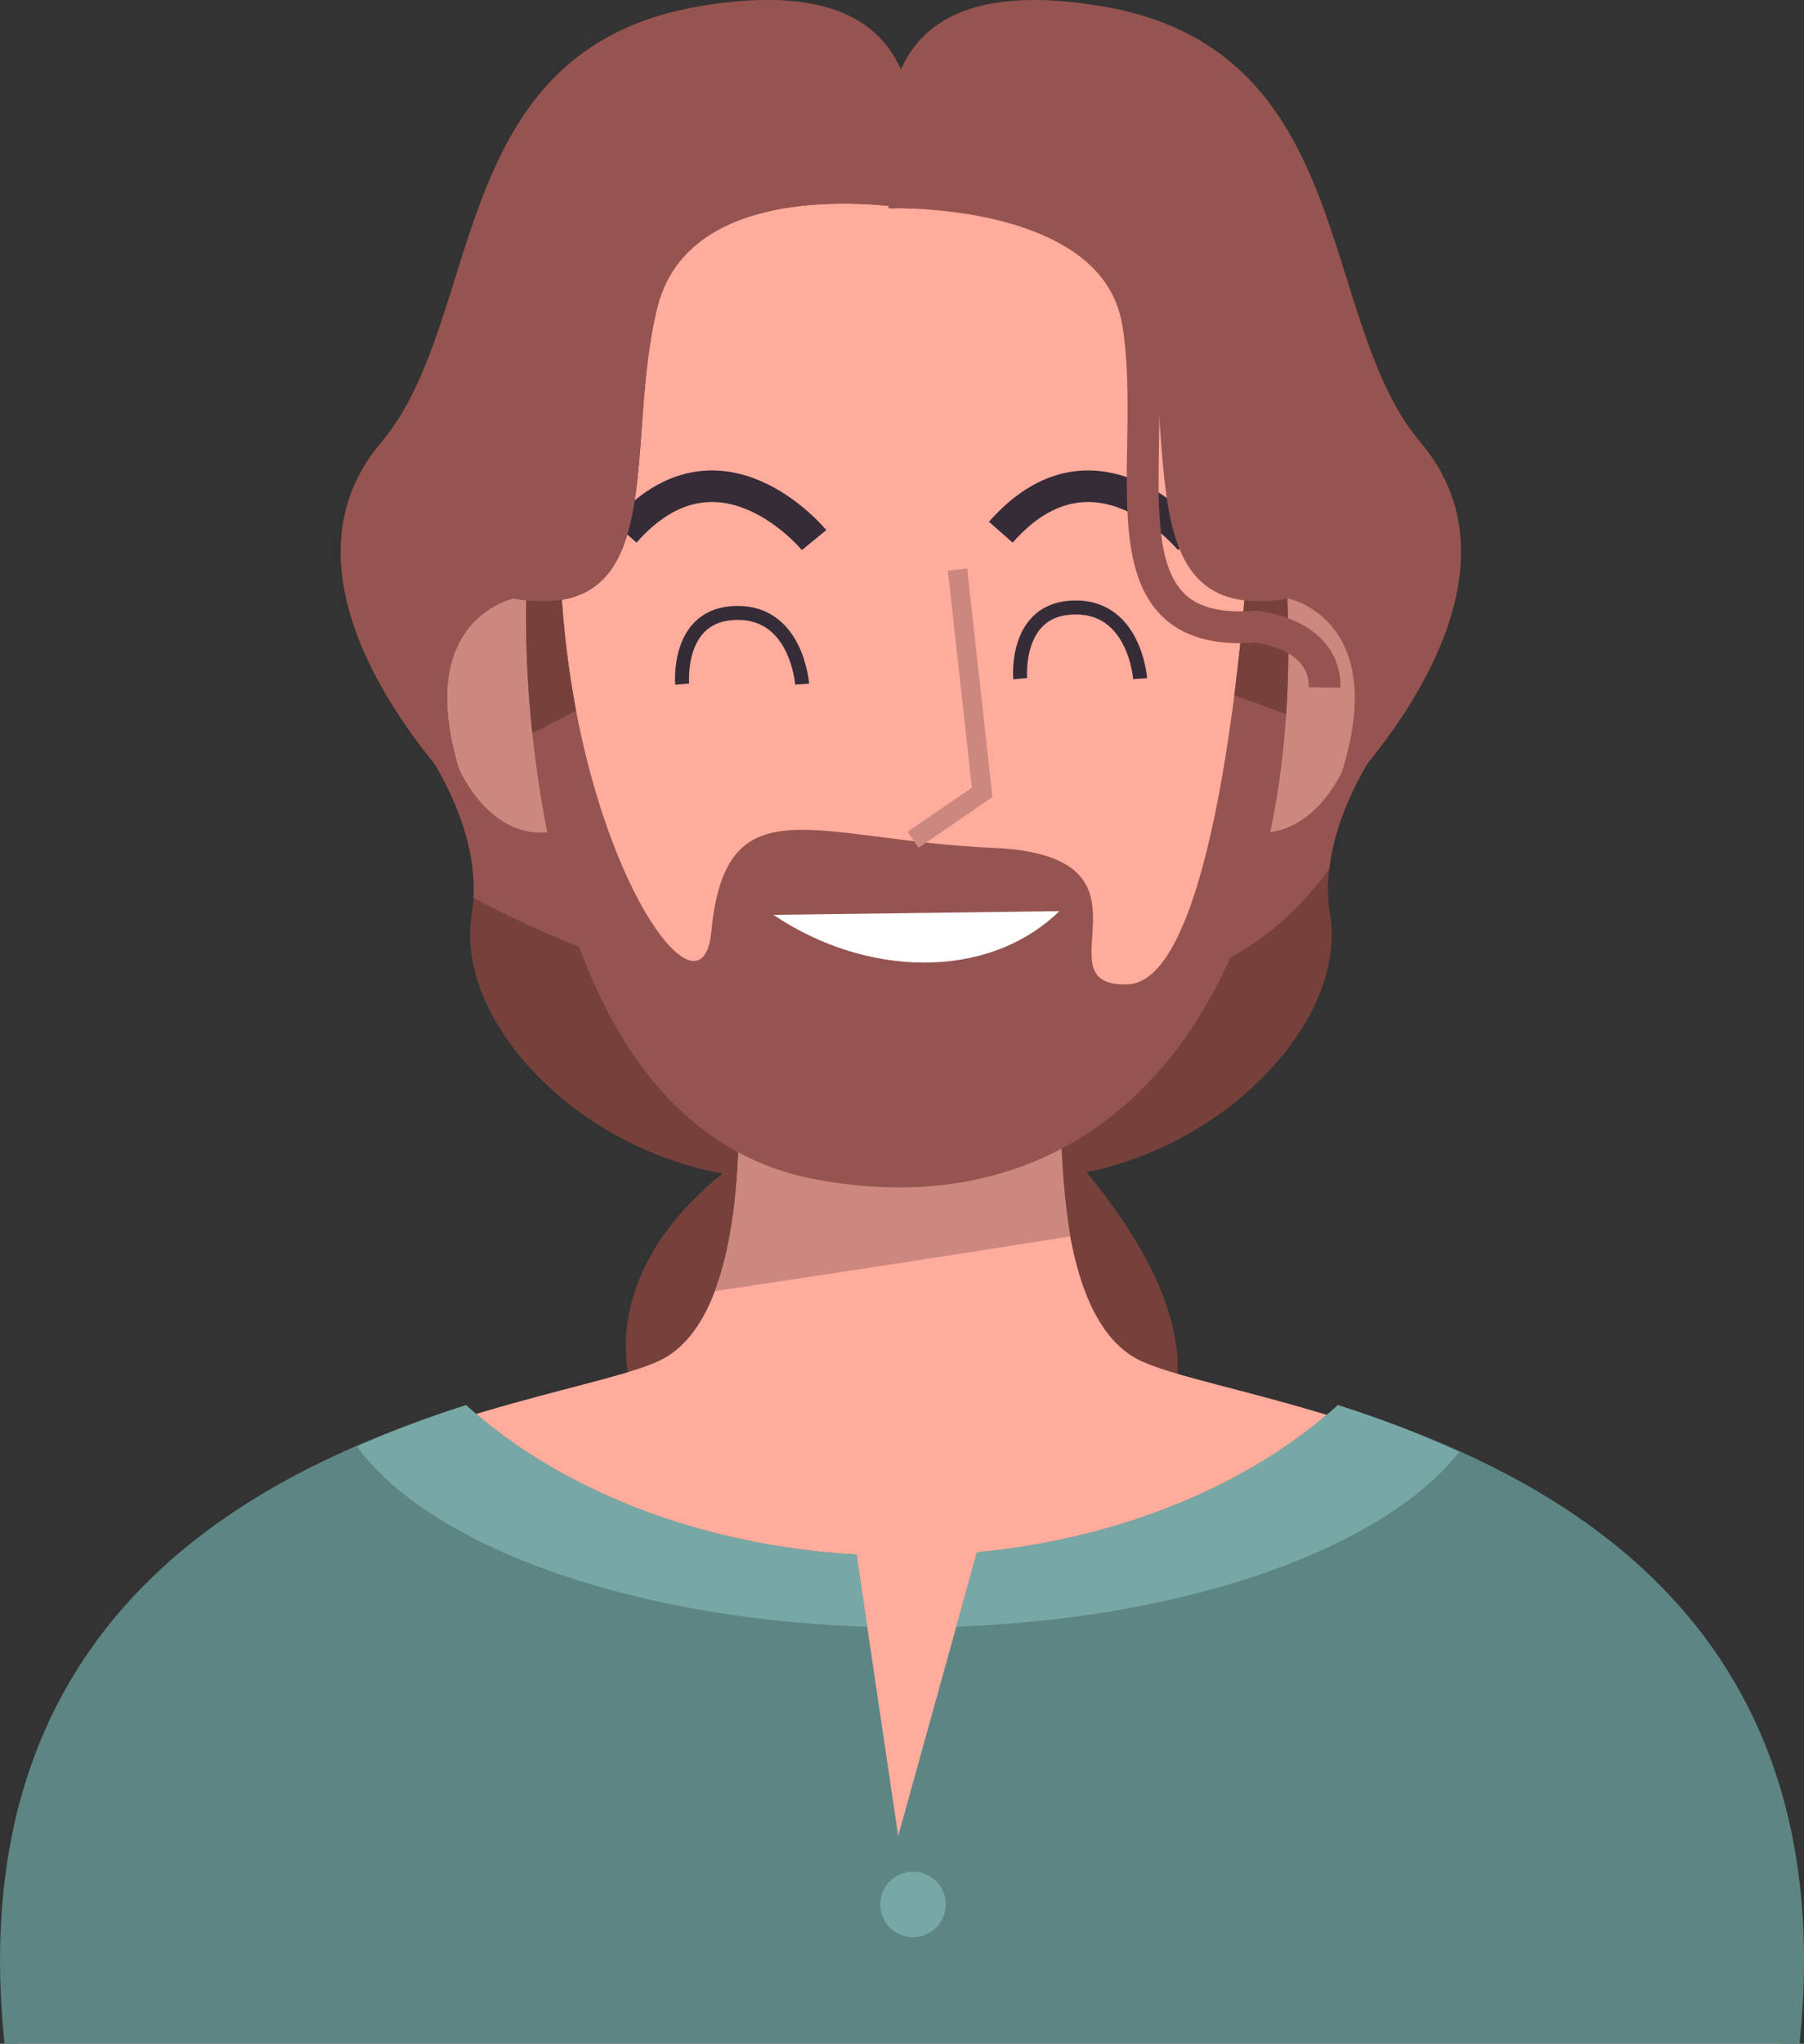 <svg xmlns="http://www.w3.org/2000/svg" width="154.384" height="174.805" viewBox="0 0 154.384 174.805">
  <rect x="0" y="0" width="154.384" height="174.805" fill="#333333" stroke="none"/>
  <g id="Group_107" data-name="Group 107" transform="translate(-43.988 -36.199)">
    <g id="Group_92" data-name="Group 92">
      <g id="Group_90" data-name="Group 90">
        <path id="Path_207" data-name="Path 207" d="M107.027,135.722s-15.334,9.666-7,24.333,66,10.667,36.333-24.333C111.854,106.81,107.027,135.722,107.027,135.722Z" fill="#76413b"/>
      </g>
      <g id="Group_91" data-name="Group 91">
        <path id="Path_208" data-name="Path 208" d="M163.146,98.388s-6.667,8-5.333,16c1.918,11.513-15.667,26.667-33.667,21.667s1.333-38.667,1.333-38.667Z" fill="#76413b"/>
        <path id="Path_209" data-name="Path 209" d="M79.027,98.388s6.666,8,5.333,16c-1.919,11.513,15.667,26.667,33.667,21.667s-1.334-38.667-1.334-38.667Z" fill="#76413b"/>
        <path id="Path_210" data-name="Path 210" d="M124.774,123.569a50.776,50.776,0,0,0,24-5.179,25.648,25.648,0,0,0,8.98-7.91c.753-6.5,5.392-12.092,5.392-12.092l-37.667-1s-8.2,14.283-8.941,25.625A80.6,80.6,0,0,0,124.774,123.569Z" fill="#965450"/>
        <path id="Path_211" data-name="Path 211" d="M84.509,112.992a90.4,90.4,0,0,0,40.265,10.577c.3,0,.593-.01.889-.01-.507-11.424-8.97-26.171-8.97-26.171l-37.666,1S84.934,105.484,84.509,112.992Z" fill="#965450"/>
      </g>
    </g>
    <g id="Group_96" data-name="Group 96">
      <g id="Group_93" data-name="Group 93">
        <path id="Path_212" data-name="Path 212" d="M141.231,152.4c-8.482-4.627-6.169-26.991-6.169-26.991l-12.7.818v-.815l-1.359.408-1.359-.408v.815l-12.7-.818s2.313,22.364-6.169,26.991-60.6,6.94-55.207,58.6H196.438C201.835,159.341,149.713,157.027,141.231,152.4Z" fill="#ffac9d"/>
        <path id="Path_213" data-name="Path 213" d="M105.157,146.632q15.219-2.27,30.419-4.681a67.825,67.825,0,0,1-.514-16.541l-12.7.818v-.815l-1.359.408-1.359-.408v.815l-12.7-.818S108.277,138.4,105.157,146.632Z" fill="#cc887f"/>
      </g>
      <g id="Group_95" data-name="Group 95">
        <path id="Path_214" data-name="Path 214" d="M158.482,156.38c-7.425,6.728-18.382,11.39-30.89,12.594l-6.738,24.256-3.565-24.064c-13.554-.784-25.492-5.61-33.411-12.786-17.614,5.644-43.344,17.88-39.5,54.624H197.987C201.826,174.26,176.1,162.024,158.482,156.38Z" fill="#5d8584"/>
        <g id="Group_94" data-name="Group 94">
          <path id="Path_215" data-name="Path 215" d="M118.2,175.336l-.914-6.17c-13.554-.784-25.492-5.61-33.411-12.786a89.521,89.521,0,0,0-9.344,3.543C80.781,168.413,97.783,174.661,118.2,175.336Z" fill="#78a8a5"/>
          <path id="Path_216" data-name="Path 216" d="M168.862,160.392a87.273,87.273,0,0,0-10.38-4.012c-7.425,6.728-18.382,11.39-30.89,12.594l-1.765,6.352C145.744,174.616,162.374,168.6,168.862,160.392Z" fill="#78a8a5"/>
        </g>
        <path id="Path_217" data-name="Path 217" d="M119.326,199.088a2.8,2.8,0,1,0,2.8-2.8A2.8,2.8,0,0,0,119.326,199.088Z" fill="#78a8a5"/>
      </g>
    </g>
    <g id="Group_106" data-name="Group 106">
      <g id="Group_99" data-name="Group 99">
        <g id="Group_97" data-name="Group 97">
          <path id="Path_218" data-name="Path 218" d="M96.163,92.674c-2.5-7.753-8.417-5.958-8.971-5.771-.581.068-6.7.976-5.641,9.053,1.063,8.126,5.778,12.529,10.2,11.236C96.3,106.47,98.677,100.473,96.163,92.674Z" fill="#cc887f"/>
          <path id="Path_219" data-name="Path 219" d="M146.065,92.674c2.5-7.753,8.417-5.958,8.971-5.771.581.068,6.7.976,5.641,9.053-1.063,8.126-5.777,12.529-10.2,11.236C145.929,106.47,143.551,100.473,146.065,92.674Z" fill="#cc887f"/>
          <path id="Path_220" data-name="Path 220" d="M90.1,80.928c3.1-33.99,28.938-32.086,31.375-31.83,2.437-.256,28.278-2.16,31.375,31.83,3.115,34.194-12.115,56.525-31.375,55.3C102.215,137.453,86.985,115.122,90.1,80.928Z" fill="#ffac9d"/>
        </g>
        <g id="Group_98" data-name="Group 98">
          <path id="Path_221" data-name="Path 221" d="M89.027,87.388s-1.667,44.667,24.666,49.667,42.667-17,40.334-52l-3.334-.333s-2.166,35.333-10.166,35.666,3.833-11-11.5-11.666-22.922-5.778-24.167,7.166c-.833,8.667-11.5-6.166-12.833-29.166S89.027,87.388,89.027,87.388Z" fill="#965450"/>
          <path id="Path_222" data-name="Path 222" d="M93.29,96.986a79.634,79.634,0,0,1-1.263-10.264c-1.334-23-3,.666-3,.666a90.374,90.374,0,0,0,.518,11.529C90.8,98.281,92.044,97.633,93.29,96.986Z" fill="#76413b"/>
          <path id="Path_223" data-name="Path 223" d="M154.057,97.282a92.16,92.16,0,0,0-.03-12.227l-3.334-.333s-.3,4.839-1.076,10.95Q151.842,96.462,154.057,97.282Z" fill="#76413b"/>
        </g>
      </g>
      <g id="Group_100" data-name="Group 100">
        <path id="Path_224" data-name="Path 224" d="M125.931,84.914l2.109,19.057-5.91,4.052" fill="none" stroke="#cc887f" stroke-miterlimit="10" stroke-width="1.661"/>
        <path id="Path_225" data-name="Path 225" d="M145.844,82.394s-8.1-9.9-16.207-.675" fill="none" stroke="#352c38" stroke-miterlimit="10" stroke-width="2.701"/>
        <path id="Path_226" data-name="Path 226" d="M113.655,82.394s-8.1-9.9-16.207-.675" fill="none" stroke="#352c38" stroke-miterlimit="10" stroke-width="2.701"/>
        <path id="Path_227" data-name="Path 227" d="M112.634,94.712s-.466-6.532-6.065-6.066c-4.7.392-4.2,6.066-4.2,6.066" fill="none" stroke="#352c38" stroke-miterlimit="10" stroke-width="1.195"/>
        <path id="Path_228" data-name="Path 228" d="M141.56,94.245s-.467-6.532-6.065-6.065c-4.7.392-4.2,6.065-4.2,6.065" fill="none" stroke="#352c38" stroke-miterlimit="10" stroke-width="1.195"/>
        <path id="Path_229" data-name="Path 229" d="M134.649,114.129c-6.152,5.98-16.573,5.648-24.466.319" fill="#fff"/>
      </g>
      <g id="Group_105" data-name="Group 105">
        <g id="Group_101" data-name="Group 101">
          <path id="Path_230" data-name="Path 230" d="M121.937,54.055s-18.667-3.333-21.667,8.333,1.333,27.334-12.333,25c0,0-9.91,2-3.577,17.667,0,0-18.757-18-7.757-31,8.974-10.6,5.334-33.667,27.334-37.333S121.937,49.722,121.937,54.055Z" fill="#76413b"/>
        </g>
        <g id="Group_102" data-name="Group 102">
          <path id="Path_231" data-name="Path 231" d="M121.937,54.055s-18.667-3.333-21.667,8.333,1.333,27.334-12.333,25c0,0-9.91,2-3.577,17.667,0,0-18.757-18-7.757-31,8.974-10.6,5.334-33.667,27.334-37.333S121.937,49.722,121.937,54.055Z" fill="#965450"/>
        </g>
        <g id="Group_103" data-name="Group 103">
          <path id="Path_232" data-name="Path 232" d="M120.236,54.055S138.9,50.722,141.9,62.388s-1.334,27.334,12.333,25c0,0,9.91,2,3.577,17.667,0,0,18.756-18,7.756-31-8.973-10.6-5.333-33.667-27.333-37.333S120.236,49.722,120.236,54.055Z" fill="#965450"/>
        </g>
        <g id="Group_104" data-name="Group 104">
          <path id="Path_233" data-name="Path 233" d="M119.976,52.661s19.448-.748,21.4,11.138-3.747,27.109,10.073,25.993c0,0,5.976.531,5.9,5.209" fill="none" stroke="#965450" stroke-miterlimit="10" stroke-width="2.721"/>
        </g>
      </g>
    </g>
  </g>
</svg>

